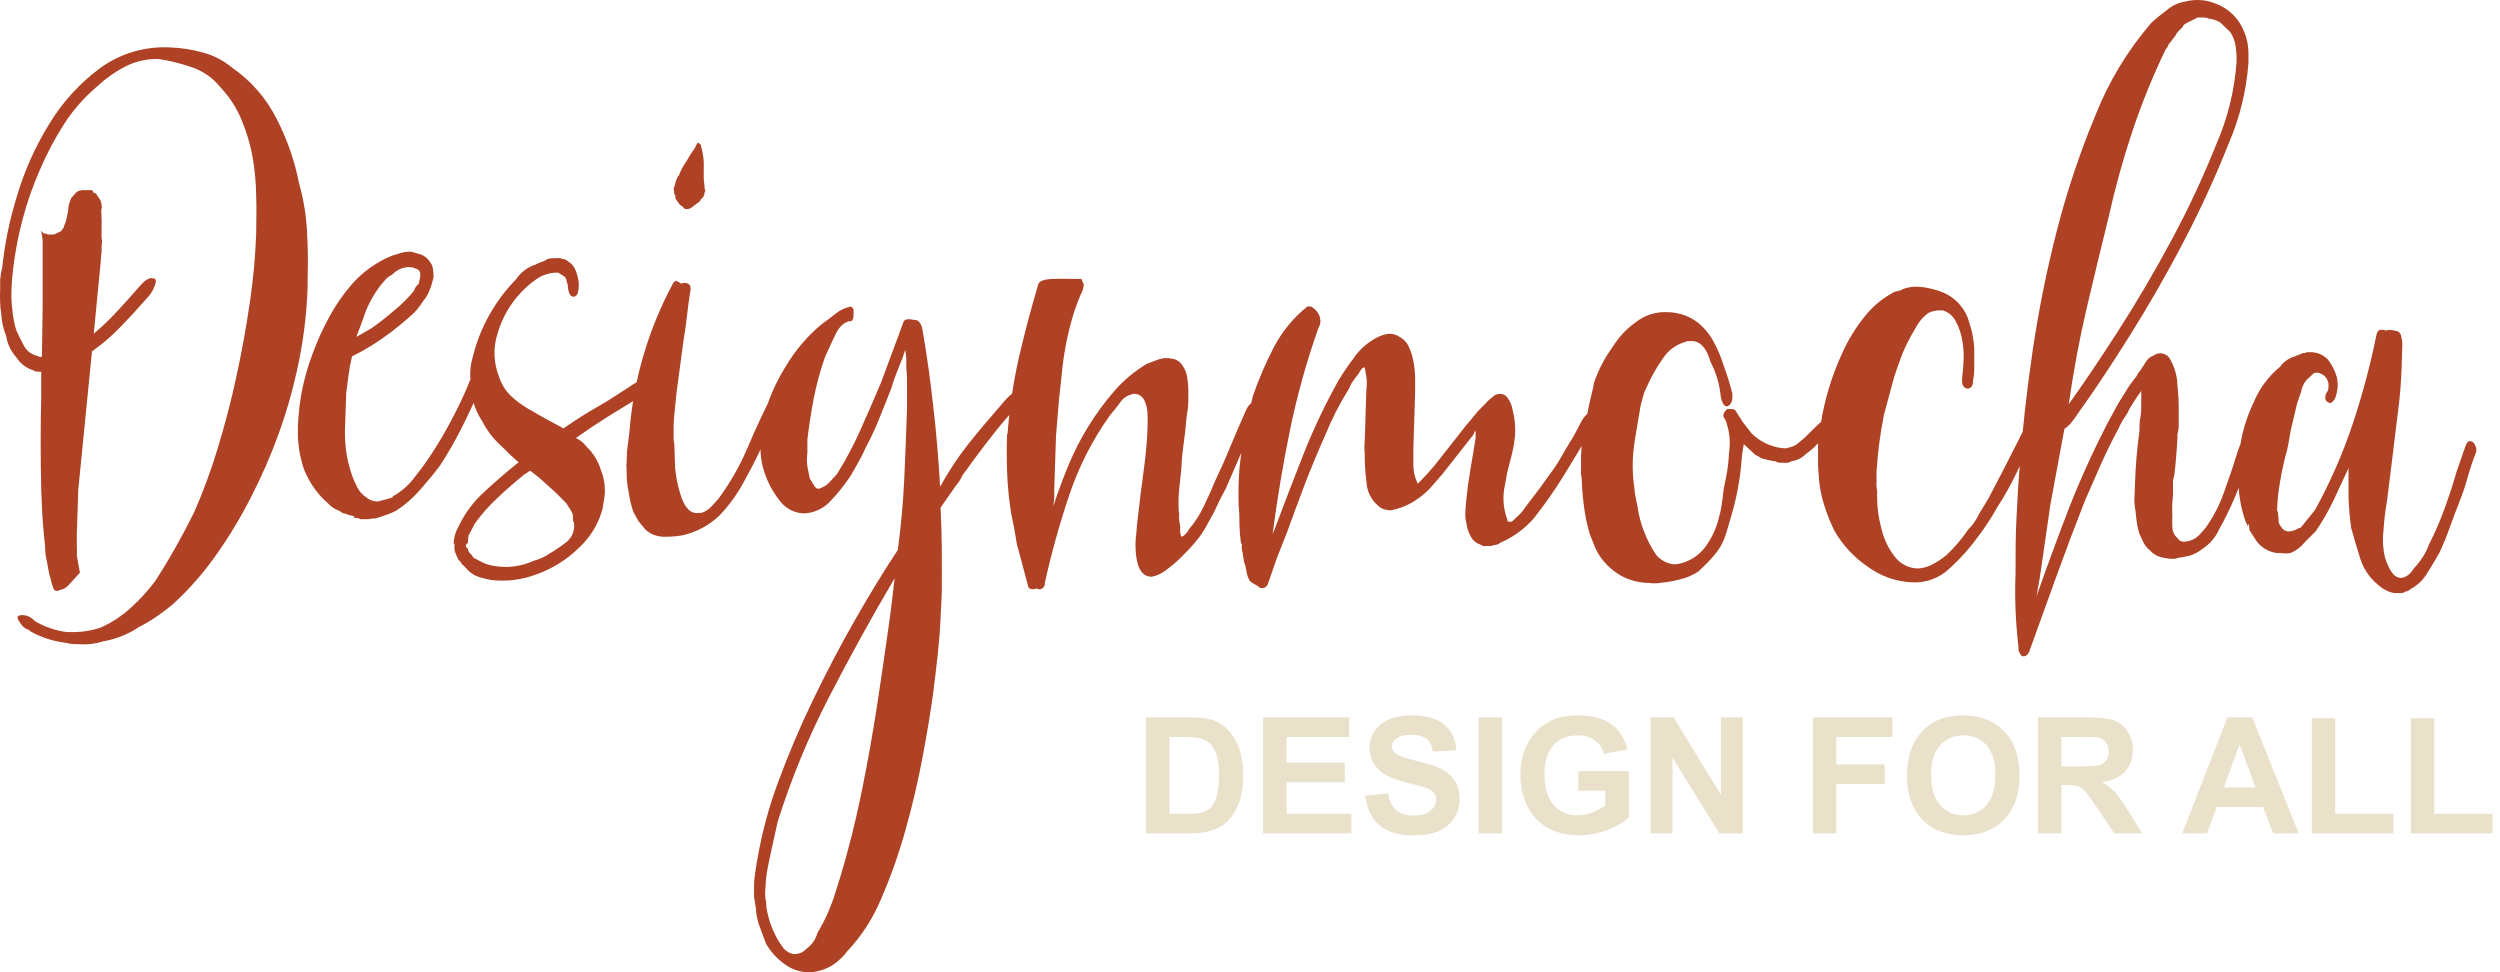<svg width="108" height="42" viewBox="0 0 108 42" fill="none" xmlns="http://www.w3.org/2000/svg">
<path d="M0.094 11.576C0.203 10.527 0.416 9.49 0.73 8.482C1.054 7.382 1.524 6.33 2.128 5.355C2.695 4.417 3.44 3.598 4.32 2.945C5.198 2.307 6.268 1.991 7.352 2.049C7.833 2.067 8.31 2.141 8.773 2.27C9.233 2.396 9.66 2.618 10.026 2.921C10.844 3.487 11.507 4.249 11.954 5.138C12.404 6.013 12.729 6.948 12.918 7.914C13.108 8.583 13.223 9.272 13.26 9.967C13.303 10.67 13.313 11.364 13.289 12.044V12.396C13.248 13.644 13.087 14.885 12.807 16.102C12.607 17.003 12.348 17.89 12.031 18.757C11.694 19.689 11.296 20.599 10.841 21.48C10.394 22.362 9.882 23.209 9.308 24.015C8.767 24.783 8.143 25.489 7.448 26.121C7.202 26.323 6.966 26.501 6.72 26.665C6.49 26.822 6.251 26.963 6.002 27.089C5.759 27.251 5.499 27.387 5.226 27.494C4.977 27.59 4.719 27.661 4.455 27.706C4.112 27.815 3.75 27.856 3.39 27.827C3.207 27.834 3.024 27.814 2.846 27.769C2.315 27.707 1.801 27.543 1.333 27.287C1.291 27.239 1.238 27.203 1.178 27.181C1.116 27.165 1.059 27.131 1.014 27.085C0.949 27.017 0.891 26.942 0.841 26.863C0.792 26.8 0.761 26.725 0.754 26.646C0.774 26.623 0.798 26.604 0.826 26.592C0.853 26.579 0.883 26.573 0.913 26.574H1.014C1.202 26.59 1.375 26.68 1.496 26.824C1.922 27.08 2.396 27.244 2.889 27.306H3.087C3.514 27.314 3.939 27.248 4.345 27.113C4.824 26.901 5.265 26.611 5.651 26.256C6.048 25.9 6.408 25.504 6.725 25.075C7.337 24.121 7.893 23.133 8.393 22.116C8.785 21.221 9.123 20.304 9.405 19.369C9.713 18.357 9.983 17.326 10.214 16.261C10.446 15.196 10.638 14.13 10.793 13.066C10.94 12.082 11.031 11.091 11.067 10.097C11.067 9.576 11.091 9.027 11.067 8.454C11.059 7.886 11.006 7.321 10.908 6.762C10.806 6.211 10.644 5.673 10.426 5.157C10.213 4.648 9.909 4.181 9.53 3.779C9.213 3.379 8.788 3.078 8.306 2.911C7.836 2.746 7.352 2.625 6.86 2.55C6.359 2.534 5.861 2.645 5.414 2.873C4.962 3.109 4.543 3.406 4.171 3.755C3.635 4.212 3.167 4.744 2.783 5.335C2.376 5.968 2.023 6.634 1.728 7.326C1.416 8.034 1.161 8.765 0.966 9.514C0.784 10.204 0.651 10.906 0.566 11.615C0.528 11.928 0.504 12.237 0.494 12.535C0.484 12.843 0.5 13.151 0.542 13.456C0.542 13.591 0.586 13.726 0.605 13.87C0.627 14.011 0.663 14.15 0.711 14.285C0.807 14.497 0.918 14.719 1.039 14.945C1.098 15.054 1.179 15.148 1.278 15.222C1.377 15.296 1.491 15.348 1.612 15.374C1.671 15.411 1.741 15.427 1.81 15.417L1.843 13.186C1.843 12.849 1.843 12.516 1.843 12.188C1.843 11.861 1.843 11.543 1.843 11.225C1.843 11.094 1.843 10.95 1.843 10.791C1.843 10.632 1.843 10.492 1.843 10.362L1.781 9.967L1.892 10.087H1.973C2.006 10.115 2.047 10.13 2.089 10.131H2.282C2.325 10.134 2.368 10.122 2.402 10.097L2.643 9.986C2.662 9.942 2.69 9.902 2.725 9.87C2.753 9.838 2.768 9.797 2.769 9.755C2.819 9.658 2.855 9.554 2.875 9.446C2.89 9.34 2.913 9.236 2.942 9.133C2.944 8.931 2.992 8.731 3.082 8.55L3.284 8.323C3.315 8.285 3.357 8.258 3.405 8.246C3.447 8.245 3.489 8.234 3.525 8.213H3.8H3.935C3.998 8.213 4.031 8.261 4.026 8.314L4.142 8.357L4.33 8.637C4.374 8.744 4.397 8.858 4.398 8.974C4.367 9.064 4.363 9.161 4.388 9.253C4.38 9.324 4.38 9.395 4.388 9.466C4.395 9.525 4.395 9.585 4.388 9.644V10.27C4.414 10.386 4.414 10.506 4.388 10.622C4.392 10.707 4.392 10.793 4.388 10.878C4.368 11.026 4.355 11.176 4.349 11.326L4.051 14.415C4.358 14.157 4.651 13.882 4.928 13.591C5.226 13.273 5.564 12.902 5.945 12.468C6.19 12.164 6.388 12.01 6.547 12.015C6.706 12.02 6.74 12.078 6.735 12.179C6.667 12.456 6.523 12.71 6.32 12.911C5.94 13.345 5.569 13.75 5.202 14.126C4.826 14.515 4.415 14.868 3.973 15.181L3.381 21.157L3.318 23.085C3.318 23.244 3.318 23.393 3.318 23.538C3.328 23.687 3.328 23.837 3.318 23.986L3.386 24.381L3.453 24.738L2.971 25.268C2.872 25.389 2.731 25.468 2.576 25.489C2.542 25.517 2.499 25.53 2.455 25.528C2.419 25.528 2.384 25.515 2.356 25.492C2.328 25.47 2.309 25.438 2.301 25.403C2.258 25.286 2.223 25.167 2.195 25.046C2.182 24.965 2.16 24.886 2.128 24.81L2.026 24.256C1.983 24.082 1.957 23.904 1.949 23.726C1.949 23.557 1.925 23.379 1.906 23.195C1.867 22.829 1.839 22.482 1.824 22.154C1.81 21.827 1.795 21.494 1.781 21.152C1.749 19.793 1.749 18.448 1.781 17.118V16.058C1.602 16.058 1.496 16.058 1.472 16.01C1.155 15.92 0.882 15.716 0.706 15.437C0.474 15.181 0.321 14.862 0.267 14.521C0.142 14.206 0.069 13.872 0.051 13.533C0.025 13.383 0.01 13.232 0.007 13.08C-0.002 12.892 -0.002 12.704 0.007 12.516V12.082C0.02 11.911 0.049 11.742 0.094 11.576ZM13.062 16.791C13.171 16.276 13.319 15.77 13.506 15.277C13.705 14.732 13.945 14.202 14.224 13.692C14.494 13.193 14.817 12.724 15.188 12.294C15.537 11.894 15.953 11.556 16.417 11.297C16.652 11.153 16.907 11.044 17.173 10.974C17.36 10.901 17.56 10.867 17.761 10.873L18.074 10.964C18.172 10.985 18.265 11.024 18.348 11.08C18.431 11.136 18.502 11.208 18.556 11.292C18.637 11.38 18.687 11.492 18.701 11.61C18.724 11.726 18.733 11.844 18.73 11.962C18.701 12.092 18.667 12.208 18.638 12.314C18.618 12.394 18.588 12.471 18.552 12.545C18.486 12.722 18.388 12.886 18.262 13.027C18.117 13.272 17.931 13.49 17.713 13.673C17.459 13.898 17.184 14.124 16.889 14.352C16.59 14.574 16.291 14.781 15.983 14.969C15.732 15.125 15.473 15.266 15.207 15.393C15.145 15.649 15.096 15.908 15.062 16.169C15.029 16.429 14.99 16.704 14.956 16.988L14.899 18.675C14.898 18.897 14.911 19.119 14.937 19.34C14.968 19.634 15.024 19.924 15.106 20.208C15.18 20.482 15.281 20.749 15.409 21.003C15.498 21.2 15.642 21.368 15.824 21.485C15.899 21.548 15.985 21.596 16.079 21.626C16.172 21.656 16.271 21.667 16.368 21.658C16.446 21.631 16.525 21.608 16.605 21.591C16.726 21.562 16.845 21.527 16.961 21.485V21.446C17.342 21.239 17.671 20.949 17.925 20.598C18.277 20.161 18.599 19.7 18.889 19.22C19.192 18.738 19.472 18.217 19.723 17.721C19.973 17.224 20.156 16.81 20.272 16.502C20.359 16.294 20.455 16.193 20.556 16.198C20.594 16.194 20.632 16.198 20.668 16.211C20.703 16.224 20.735 16.245 20.761 16.273C20.787 16.301 20.806 16.334 20.816 16.37C20.827 16.407 20.828 16.445 20.821 16.482L20.735 16.791C20.479 17.384 20.209 17.957 19.93 18.511C19.653 19.059 19.348 19.591 19.014 20.106C18.744 20.463 18.455 20.81 18.156 21.152C17.863 21.493 17.524 21.791 17.149 22.039C17.022 22.112 16.888 22.173 16.749 22.222C16.621 22.27 16.476 22.318 16.315 22.367C16.254 22.397 16.185 22.407 16.118 22.395L15.92 22.429H15.684C15.583 22.429 15.515 22.429 15.491 22.381C15.361 22.381 15.284 22.381 15.26 22.333H15.337C15.337 22.333 15.246 22.275 15.067 22.246C15.005 22.215 14.938 22.192 14.87 22.179C14.797 22.167 14.731 22.131 14.682 22.077C14.543 22.028 14.412 21.956 14.296 21.865L13.954 21.543C13.61 21.19 13.337 20.774 13.149 20.318C12.98 19.843 12.886 19.343 12.87 18.839V18.41C12.891 17.866 12.955 17.325 13.062 16.791ZM15.395 14.555L16.036 14.188C16.331 13.986 16.653 13.735 17 13.437C17.325 13.179 17.62 12.886 17.882 12.564C17.92 12.444 17.992 12.337 18.089 12.256C18.118 12.126 18.142 12.024 18.156 11.947C18.16 11.895 18.16 11.841 18.156 11.788C18.135 11.768 18.123 11.74 18.123 11.711C18.095 11.676 18.06 11.646 18.02 11.625C17.98 11.603 17.936 11.59 17.891 11.586C17.867 11.557 17.79 11.543 17.655 11.538C17.52 11.542 17.388 11.573 17.265 11.629C17.143 11.686 17.033 11.766 16.942 11.866C16.835 11.916 16.738 11.986 16.658 12.073L16.417 12.357C16.173 12.685 15.969 13.041 15.809 13.417C15.689 13.788 15.54 14.169 15.395 14.555ZM19.809 22.747C20.079 22.172 20.463 21.657 20.937 21.234C21.462 20.752 21.954 20.323 22.407 19.971L22.084 19.687C21.997 19.605 21.901 19.514 21.8 19.403C21.604 19.232 21.422 19.047 21.255 18.849C21.091 18.643 20.948 18.422 20.826 18.188C20.507 17.707 20.339 17.142 20.344 16.564C20.286 16.186 20.313 15.799 20.421 15.432C20.575 14.787 20.82 14.167 21.149 13.591C21.462 13.033 21.848 12.519 22.296 12.063C22.497 11.76 22.797 11.535 23.144 11.427C23.223 11.377 23.309 11.34 23.4 11.316C23.495 11.287 23.585 11.241 23.665 11.181C23.793 11.157 23.924 11.148 24.055 11.152H24.214C24.261 11.18 24.314 11.196 24.368 11.2C24.398 11.203 24.427 11.211 24.454 11.226C24.48 11.24 24.504 11.259 24.523 11.282C24.676 11.366 24.795 11.501 24.86 11.663C24.932 11.834 24.979 12.014 25 12.198C25.013 12.37 24.994 12.544 24.942 12.709C24.889 12.781 24.836 12.82 24.783 12.82C24.629 12.82 24.542 12.641 24.527 12.299C24.501 12.243 24.483 12.183 24.474 12.121C24.462 12.054 24.43 11.992 24.383 11.943C24.336 11.919 24.291 11.891 24.248 11.861C24.205 11.83 24.16 11.803 24.113 11.779C23.767 11.767 23.428 11.872 23.149 12.078C22.354 12.64 21.772 13.455 21.501 14.391C21.297 15.006 21.318 15.674 21.559 16.275C21.656 16.575 21.821 16.849 22.041 17.075C22.271 17.295 22.527 17.488 22.802 17.649C23.086 17.817 23.366 17.971 23.65 18.131L24.344 18.506C24.85 18.155 25.361 17.827 25.867 17.543C26.373 17.258 26.879 16.902 27.39 16.579C27.655 16.429 27.824 16.449 27.896 16.632C27.968 16.815 27.896 16.974 27.602 17.172C27.149 17.448 26.696 17.727 26.243 18.01C25.79 18.294 25.337 18.598 24.879 18.921C25.059 19.006 25.216 19.134 25.337 19.292C25.635 19.578 25.853 19.937 25.968 20.333C26.137 20.757 26.175 21.222 26.079 21.668L26.031 21.981C25.85 22.65 25.479 23.251 24.961 23.711C24.452 24.198 23.846 24.573 23.183 24.81C22.557 25.049 21.882 25.133 21.217 25.056C21.058 25.027 20.898 24.988 20.735 24.94C20.554 24.891 20.389 24.799 20.253 24.67L20.026 24.429C19.983 24.409 19.948 24.373 19.93 24.328C19.903 24.272 19.862 24.226 19.809 24.193L19.698 23.952C19.698 23.923 19.686 23.895 19.665 23.875C19.631 23.773 19.621 23.664 19.636 23.557C19.636 23.509 19.636 23.48 19.597 23.48C19.603 23.221 19.676 22.969 19.809 22.747ZM20.171 23.658L20.209 23.701L20.243 23.817C20.264 23.843 20.284 23.87 20.301 23.899C20.323 23.934 20.355 23.963 20.392 23.981C20.403 24.018 20.422 24.052 20.449 24.08C20.476 24.108 20.51 24.128 20.547 24.14C20.648 24.198 20.759 24.256 20.874 24.309C21.015 24.374 21.164 24.419 21.318 24.444C21.905 24.552 22.511 24.476 23.053 24.227C23.308 24.159 23.549 24.049 23.766 23.899C24.01 23.753 24.245 23.592 24.47 23.417C24.595 23.317 24.691 23.185 24.748 23.035C24.804 22.885 24.82 22.722 24.792 22.564C24.781 22.555 24.771 22.543 24.765 22.53C24.758 22.517 24.754 22.502 24.754 22.487C24.758 22.453 24.758 22.419 24.754 22.386C24.744 22.341 24.744 22.295 24.754 22.251C24.724 22.158 24.68 22.07 24.624 21.991C24.561 21.899 24.503 21.808 24.455 21.73L23.973 21.248C23.795 21.085 23.616 20.93 23.438 20.767C23.26 20.603 23.082 20.473 22.908 20.338C22.864 20.354 22.823 20.378 22.788 20.41C22.751 20.439 22.71 20.464 22.667 20.482C22.262 20.81 21.882 21.142 21.515 21.485C21.148 21.826 20.814 22.202 20.518 22.608L20.267 23.089C20.238 23.089 20.224 23.22 20.219 23.398C20.219 23.451 20.219 23.48 20.176 23.475C20.108 23.557 20.118 23.624 20.147 23.648L20.171 23.658ZM27.086 19.504L27.192 18.646C27.369 16.389 28.017 14.194 29.096 12.203C29.149 12.155 29.188 12.126 29.216 12.131L29.371 12.213C29.39 12.237 29.417 12.252 29.448 12.256C29.463 12.242 29.482 12.232 29.502 12.226C29.522 12.22 29.543 12.219 29.563 12.222C29.747 12.222 29.838 12.309 29.833 12.463V12.502C29.771 12.892 29.718 13.268 29.679 13.634C29.64 14 29.587 14.362 29.525 14.728L29.226 16.964C29.188 17.331 29.159 17.634 29.134 17.88C29.11 18.126 29.101 18.304 29.101 18.41V18.8C29.093 18.92 29.102 19.04 29.13 19.157L29.168 20.251C29.202 20.599 29.27 20.943 29.371 21.277C29.535 21.86 29.771 22.154 30.084 22.164C30.245 22.164 30.336 22.154 30.359 22.135C30.496 22.084 30.62 22.002 30.72 21.894C30.831 21.779 30.937 21.658 31.048 21.533C31.547 20.852 31.966 20.117 32.296 19.34C32.633 18.54 32.999 17.755 33.395 16.983C33.453 16.781 33.549 16.675 33.679 16.68C33.727 16.68 33.78 16.733 33.828 16.825C33.869 16.89 33.893 16.965 33.901 17.041C33.879 17.14 33.85 17.236 33.814 17.331C33.789 17.39 33.76 17.448 33.727 17.504C33.505 17.942 33.298 18.381 33.115 18.82C32.932 19.258 32.73 19.692 32.503 20.13L32.171 20.747C31.881 21.301 31.516 21.812 31.086 22.265C30.632 22.702 30.064 23.002 29.448 23.133C29.175 23.176 28.899 23.194 28.624 23.186C28.353 23.172 28.095 23.066 27.891 22.887L27.588 22.521L27.366 22.126C27.266 21.843 27.197 21.551 27.159 21.253C27.093 20.958 27.064 20.655 27.072 20.352C27.056 20.208 27.056 20.062 27.072 19.918L27.086 19.504ZM29.11 8.208V8.087C29.134 8.087 29.163 8.001 29.197 7.817L29.284 7.625C29.308 7.606 29.327 7.583 29.341 7.556C29.355 7.53 29.364 7.5 29.366 7.47C29.42 7.35 29.483 7.234 29.554 7.123C29.621 7.024 29.684 6.923 29.742 6.82C29.793 6.718 29.855 6.621 29.925 6.531C30.001 6.43 30.064 6.32 30.113 6.203L30.156 6.164C30.156 6.164 30.219 6.193 30.267 6.246C30.34 6.491 30.385 6.743 30.402 6.998C30.402 7.258 30.402 7.519 30.402 7.779L30.412 7.808L30.441 8.121C30.438 8.143 30.441 8.164 30.447 8.185C30.454 8.206 30.465 8.225 30.479 8.241C30.444 8.285 30.427 8.34 30.431 8.396C30.404 8.428 30.388 8.469 30.387 8.511L30.267 8.622C30.266 8.637 30.262 8.651 30.256 8.665C30.249 8.678 30.24 8.69 30.229 8.699L29.824 9.003C29.824 9.003 29.732 9.037 29.626 9.032H29.587L29.477 8.911C29.448 8.911 29.409 8.882 29.361 8.829L29.212 8.627C29.183 8.603 29.173 8.55 29.178 8.468C29.174 8.439 29.161 8.411 29.139 8.391V8.429L29.11 8.208ZM32.966 18.092C33.172 17.301 33.497 16.545 33.93 15.851C34.346 15.141 34.884 14.509 35.52 13.986C35.732 13.837 35.934 13.687 36.122 13.533C36.308 13.386 36.526 13.287 36.758 13.244C36.787 13.244 36.821 13.282 36.874 13.364V13.639C36.876 13.681 36.869 13.724 36.854 13.763C36.839 13.803 36.817 13.839 36.787 13.87C36.498 13.87 36.262 14.087 36.079 14.473C35.896 14.858 35.751 15.181 35.636 15.437C35.434 16.014 35.273 16.605 35.154 17.205C35.043 17.788 34.951 18.381 34.879 18.979V19.567C34.852 19.762 34.852 19.959 34.879 20.154L34.98 20.665L35.202 21.027C35.25 21.08 35.289 21.109 35.318 21.109C35.371 21.118 35.427 21.106 35.472 21.075C35.609 21.024 35.733 20.942 35.833 20.834C35.944 20.718 36.05 20.598 36.161 20.473C36.548 19.856 36.889 19.211 37.183 18.545C37.481 17.88 37.77 17.21 38.055 16.54L39.019 13.943C39.028 13.897 39.054 13.857 39.091 13.829C39.129 13.801 39.175 13.789 39.221 13.793H39.337C39.4 13.809 39.465 13.819 39.53 13.822C39.66 13.822 39.761 13.933 39.833 14.145C40.032 15.273 40.193 16.408 40.315 17.552C40.45 18.689 40.546 19.851 40.614 21.027C40.967 20.38 41.373 19.765 41.828 19.186C42.31 18.579 42.792 18.02 43.236 17.509C43.563 17.104 43.809 16.902 43.963 16.906C44.023 16.916 44.078 16.947 44.117 16.993C44.129 17.002 44.138 17.014 44.144 17.028C44.15 17.041 44.152 17.056 44.151 17.07C44.039 17.409 43.841 17.712 43.578 17.952C43.221 18.357 42.884 18.781 42.556 19.21C42.228 19.639 41.896 20.092 41.568 20.55C41.515 20.674 41.445 20.791 41.361 20.897C41.273 21.007 41.191 21.121 41.115 21.239L40.633 21.928C40.662 22.53 40.681 23.133 40.686 23.735C40.691 24.338 40.686 24.935 40.686 25.538C40.686 25.692 40.657 26.14 40.623 26.887C40.59 27.634 40.474 28.675 40.301 30.029C40.195 30.781 40.05 31.672 39.857 32.699C39.664 33.725 39.423 34.766 39.125 35.827C38.842 36.851 38.488 37.854 38.065 38.829C37.722 39.659 37.232 40.419 36.619 41.075C36.43 41.327 36.198 41.544 35.934 41.716C35.668 41.873 35.37 41.97 35.062 42H34.865C34.516 41.983 34.18 41.862 33.901 41.653C33.569 41.42 33.293 41.117 33.091 40.766L32.768 39.894C32.72 39.737 32.686 39.575 32.667 39.412C32.667 39.243 32.624 39.08 32.604 38.93C32.578 38.828 32.568 38.722 32.575 38.617V38.304C32.575 38.198 32.575 38.043 32.609 37.822C32.643 37.6 32.672 37.34 32.734 37.041C32.928 35.922 33.227 34.823 33.626 33.759C34.06 32.583 34.561 31.398 35.139 30.203C35.718 29.007 36.32 27.856 36.961 26.738C37.602 25.619 38.204 24.632 38.783 23.764C38.922 22.747 39.014 21.735 39.062 20.718C39.11 19.701 39.149 18.68 39.183 17.663C39.183 17.379 39.183 17.085 39.183 16.781C39.183 16.477 39.183 16.188 39.154 15.899C39.154 15.769 39.154 15.639 39.154 15.509C39.144 15.376 39.128 15.245 39.105 15.114L38.975 15.504C38.889 15.706 38.807 15.923 38.72 16.14C38.637 16.35 38.565 16.564 38.503 16.781C38.33 17.22 38.161 17.649 37.987 18.073C37.817 18.503 37.621 18.924 37.4 19.331C37.313 19.535 37.215 19.735 37.105 19.928C36.995 20.116 36.879 20.318 36.768 20.521C36.512 20.917 36.218 21.288 35.891 21.629C35.743 21.797 35.562 21.932 35.36 22.026C35.158 22.121 34.938 22.172 34.715 22.179C34.506 22.17 34.302 22.113 34.119 22.012C33.935 21.91 33.778 21.768 33.66 21.596C33.394 21.26 33.187 20.882 33.048 20.477C32.909 20.098 32.844 19.696 32.855 19.292V19.099C32.855 18.969 32.855 18.82 32.889 18.651C32.922 18.482 32.918 18.29 32.947 18.082L32.966 18.092ZM33.096 38.906C33.094 39.111 33.12 39.315 33.173 39.513C33.228 39.766 33.312 40.012 33.424 40.246C33.523 40.472 33.646 40.687 33.79 40.887C33.844 40.971 33.915 41.043 33.998 41.099C34.081 41.156 34.174 41.195 34.272 41.215H34.349C34.44 41.212 34.53 41.191 34.612 41.153C34.695 41.114 34.77 41.06 34.831 40.993C35.067 40.826 35.237 40.583 35.313 40.304C35.647 39.747 35.91 39.151 36.098 38.53C36.344 37.778 36.58 36.945 36.812 36.024C37.043 35.104 37.245 34.135 37.438 33.109C37.631 32.082 37.8 31.075 37.949 30.087C38.098 29.099 38.233 28.159 38.358 27.282C38.484 26.405 38.575 25.629 38.648 24.979C37.652 26.669 36.707 28.381 35.814 30.116C34.92 31.846 34.177 33.651 33.592 35.508L33.226 37.181C33.163 37.465 33.125 37.706 33.101 37.899C33.077 38.092 33.072 38.231 33.072 38.309C33.047 38.504 33.048 38.702 33.077 38.896L33.096 38.906ZM43.525 18.762C43.605 17.659 43.767 16.564 44.007 15.485C44.251 14.425 44.535 13.35 44.86 12.261C44.917 12.135 45.12 12.063 45.477 12.049C45.833 12.034 46.146 12.049 46.44 12.049H46.715L46.821 12.29C46.81 12.439 46.766 12.584 46.691 12.714C46.491 13.182 46.33 13.665 46.209 14.159C46.084 14.66 45.988 15.166 45.92 15.678L45.751 17.239L45.621 18.8L45.544 21.109V21.48C45.539 21.605 45.523 21.729 45.496 21.851L45.534 21.774C45.713 21.234 45.92 20.67 46.161 20.092C46.641 18.931 47.305 17.856 48.127 16.906C48.531 16.438 49.008 16.037 49.539 15.721L49.915 15.576C50.036 15.526 50.162 15.491 50.291 15.47H50.45C50.547 15.478 50.644 15.494 50.739 15.518C50.874 15.559 50.99 15.646 51.067 15.764C51.199 15.945 51.279 16.158 51.298 16.381C51.329 16.608 51.342 16.837 51.337 17.065C51.337 17.331 51.337 17.581 51.288 17.832C51.24 18.082 51.24 18.314 51.206 18.593C51.173 18.873 51.134 19.157 51.1 19.432C51.063 19.71 51.04 19.99 51.033 20.27C50.994 20.608 50.965 20.882 50.946 21.09C50.927 21.297 50.913 21.456 50.913 21.571V21.885C50.91 21.991 50.92 22.098 50.941 22.203C50.934 22.294 50.934 22.386 50.941 22.477C50.953 22.57 50.969 22.661 50.99 22.752C50.97 22.882 50.978 23.015 51.014 23.142L51.052 23.186C51.1 23.174 51.142 23.147 51.173 23.109C51.259 23.035 51.33 22.945 51.38 22.844C51.636 22.541 51.85 22.206 52.016 21.846C52.199 21.46 52.363 21.099 52.498 20.767C52.724 20.285 52.946 19.803 53.158 19.277C53.37 18.752 53.587 18.27 53.814 17.755C53.864 17.618 53.951 17.498 54.064 17.408L54.141 17.331H54.223L54.262 17.292L54.3 17.335V17.374H54.257C54.295 17.401 54.325 17.437 54.345 17.48C54.364 17.522 54.372 17.569 54.368 17.615C54.366 17.673 54.358 17.732 54.344 17.788C54.344 17.856 54.305 17.938 54.276 18.044L52.961 21.094C52.821 21.35 52.696 21.576 52.58 21.846C52.469 22.091 52.344 22.329 52.204 22.559C52.086 22.794 51.947 23.019 51.79 23.229C51.589 23.489 51.37 23.734 51.134 23.962C50.912 24.197 50.668 24.412 50.407 24.603C50.218 24.761 49.993 24.869 49.751 24.916C49.409 24.916 49.197 24.66 49.11 24.188C49.063 23.929 49.046 23.666 49.057 23.403C49.06 23.278 49.072 23.154 49.091 23.032C49.091 22.916 49.115 22.791 49.12 22.66L49.284 21.258C49.351 20.776 49.414 20.294 49.467 19.851C49.52 19.408 49.558 18.926 49.573 18.482C49.583 18.28 49.583 18.077 49.573 17.875C49.569 17.677 49.523 17.481 49.438 17.302C49.404 17.225 49.35 17.158 49.283 17.108C49.215 17.058 49.136 17.027 49.052 17.017C48.987 17.005 48.919 17.015 48.859 17.046C48.661 17.103 48.49 17.23 48.378 17.403C48.25 17.582 48.114 17.754 47.968 17.918C47.201 18.985 46.6 20.161 46.185 21.407C45.768 22.649 45.417 23.912 45.134 25.191C45.139 25.228 45.134 25.265 45.121 25.3C45.109 25.336 45.088 25.367 45.061 25.393C45.034 25.419 45.001 25.438 44.965 25.449C44.929 25.459 44.892 25.462 44.855 25.456C44.84 25.455 44.825 25.45 44.811 25.443C44.798 25.435 44.786 25.425 44.778 25.412C44.761 25.427 44.742 25.437 44.721 25.444C44.701 25.451 44.679 25.453 44.657 25.451H44.541C44.513 25.451 44.474 25.422 44.426 25.369L44.007 23.788C43.958 23.654 43.924 23.515 43.905 23.374C43.881 23.229 43.862 23.089 43.838 22.959L43.674 22.13C43.588 21.577 43.533 21.018 43.51 20.458C43.486 19.894 43.486 19.326 43.505 18.752L43.525 18.762ZM53.756 18.67L54.122 17.118C54.373 16.389 54.677 15.678 55.033 14.993C55.39 14.316 55.882 13.719 56.479 13.239C56.508 13.239 56.556 13.239 56.633 13.239C56.719 13.288 56.797 13.35 56.864 13.422C56.945 13.512 57.001 13.622 57.028 13.74C57.045 13.813 57.047 13.888 57.035 13.962C57.023 14.036 56.996 14.106 56.956 14.169C56.449 15.601 56.039 17.067 55.732 18.555C55.433 20.01 55.181 21.517 54.975 23.075L55.1 22.767C55.505 21.684 55.92 20.608 56.344 19.538C56.769 18.472 57.264 17.436 57.823 16.434C58.025 16.102 58.244 15.78 58.479 15.47C58.692 15.158 58.968 14.894 59.288 14.694C59.465 14.576 59.66 14.489 59.867 14.439C59.962 14.416 60.062 14.413 60.158 14.43C60.255 14.446 60.348 14.482 60.431 14.535C60.614 14.625 60.763 14.774 60.85 14.959C60.949 15.168 61.02 15.388 61.062 15.615C61.105 15.849 61.129 16.086 61.134 16.323C61.134 16.559 61.134 16.767 61.134 16.95L61.057 19.359C61.057 19.596 61.057 19.841 61.057 20.106C61.059 20.351 61.111 20.592 61.211 20.815L61.25 20.897L61.654 20.477L61.982 20.097L63.332 18.381C63.467 18.227 63.587 18.082 63.698 17.942C63.81 17.8 63.932 17.666 64.064 17.543L64.247 17.355C64.312 17.28 64.386 17.215 64.469 17.162C64.541 17.08 64.642 17.028 64.752 17.017C64.861 17.007 64.97 17.038 65.057 17.104C65.217 17.282 65.319 17.503 65.351 17.74C65.44 18.088 65.475 18.447 65.452 18.805C65.417 19.16 65.351 19.512 65.254 19.856L65.11 20.415L65.013 20.959C64.9 21.457 64.937 21.977 65.12 22.453C65.12 22.506 65.12 22.53 65.153 22.53C65.187 22.53 65.274 22.574 65.351 22.502L65.553 22.309C65.682 22.2 65.793 22.072 65.881 21.928C66.096 21.648 66.308 21.369 66.517 21.09C66.724 20.81 66.932 20.516 67.153 20.208C67.375 19.899 67.539 19.557 67.736 19.244C67.934 18.93 68.108 18.617 68.276 18.28C68.445 17.942 68.681 17.726 68.821 17.851C68.96 17.976 68.917 18.236 68.695 18.651C68.303 19.316 67.916 19.959 67.534 20.579C67.143 21.208 66.717 21.814 66.257 22.395C65.861 22.851 65.367 23.21 64.811 23.446C64.758 23.498 64.688 23.53 64.614 23.538C64.545 23.545 64.479 23.563 64.416 23.591C64.337 23.583 64.258 23.583 64.18 23.591C64.139 23.596 64.097 23.593 64.057 23.581C64.017 23.57 63.98 23.55 63.949 23.523C63.857 23.494 63.773 23.447 63.7 23.384C63.628 23.321 63.57 23.244 63.529 23.157C63.431 22.987 63.37 22.798 63.351 22.603C63.304 22.437 63.289 22.263 63.307 22.092C63.307 21.938 63.336 21.779 63.341 21.61C63.385 21.167 63.447 20.718 63.524 20.265C63.602 19.812 63.679 19.364 63.746 18.921V18.608C63.722 18.626 63.703 18.649 63.689 18.676C63.675 18.703 63.666 18.732 63.664 18.762L62.315 20.477L61.949 20.897C61.715 21.187 61.435 21.436 61.12 21.634C60.8 21.839 60.443 21.98 60.069 22.049C59.976 22.045 59.883 22.029 59.794 22C59.691 21.971 59.598 21.914 59.524 21.836C59.377 21.71 59.256 21.555 59.172 21.38C59.087 21.205 59.04 21.014 59.033 20.82C58.977 20.409 58.951 19.995 58.956 19.581C58.937 19.398 58.937 19.214 58.956 19.032L59.028 16.8C59.052 16.631 59.052 16.459 59.028 16.29L58.961 15.894C58.908 15.841 58.845 15.894 58.758 16.029C58.704 16.133 58.636 16.228 58.556 16.314L58.392 16.545L58.262 16.815C57.872 17.438 57.536 18.095 57.259 18.776C56.946 19.475 56.657 20.174 56.382 20.882C56.108 21.591 55.847 22.328 55.587 23.032L55.158 24.116L54.768 25.239C54.755 25.273 54.736 25.304 54.711 25.33C54.685 25.356 54.655 25.376 54.621 25.39C54.588 25.404 54.552 25.41 54.516 25.409C54.48 25.408 54.444 25.399 54.411 25.383C54.349 25.323 54.278 25.274 54.199 25.239C54.121 25.205 54.051 25.155 53.992 25.094C53.916 24.967 53.867 24.826 53.847 24.68C53.828 24.538 53.792 24.399 53.741 24.265L53.679 23.87C53.644 23.77 53.634 23.662 53.65 23.557C53.65 23.504 53.65 23.475 53.611 23.475C53.574 23.208 53.551 22.939 53.544 22.67C53.544 22.424 53.544 22.154 53.51 21.865C53.492 21.324 53.503 20.782 53.544 20.241C53.602 19.711 53.664 19.181 53.737 18.661L53.756 18.67ZM68.503 18.265C68.57 17.851 68.666 17.364 68.806 16.82C68.946 16.275 68.715 17.085 68.869 16.511C69.055 15.968 69.323 15.456 69.664 14.993C69.924 14.565 70.271 14.196 70.681 13.909C71.053 13.618 71.515 13.468 71.987 13.485C72.42 13.482 72.845 13.604 73.211 13.837C73.529 14.058 73.794 14.348 73.987 14.685C74.19 15.043 74.352 15.423 74.469 15.817C74.615 16.207 74.738 16.604 74.84 17.008V17.123C74.84 17.359 74.763 17.499 74.633 17.547C74.502 17.596 74.377 17.398 74.334 17.109C74.283 16.59 74.132 16.086 73.891 15.624C73.727 15.041 73.462 14.747 73.095 14.733C72.941 14.733 72.85 14.733 72.821 14.767C72.427 14.873 72.085 15.118 71.857 15.456C71.57 15.858 71.327 16.29 71.129 16.742C70.917 17.224 71.129 16.656 70.98 17.133C70.83 17.61 70.859 17.692 70.797 17.981C70.734 18.343 70.676 18.68 70.628 18.993C70.58 19.29 70.549 19.589 70.536 19.89C70.522 20.31 70.548 20.731 70.613 21.147C70.613 21.306 70.657 21.441 70.676 21.562C70.695 21.682 70.724 21.793 70.744 21.894C70.793 22.261 70.886 22.62 71.023 22.964C71.158 23.315 71.331 23.649 71.539 23.962C71.638 24.083 71.761 24.182 71.9 24.255C72.04 24.327 72.192 24.37 72.348 24.381C72.468 24.373 72.586 24.35 72.7 24.314C73.085 24.193 73.422 23.956 73.664 23.634C73.954 23.244 74.159 22.797 74.266 22.323C74.425 21.783 74.406 21.359 74.512 20.877C74.614 20.441 74.675 19.995 74.695 19.547C74.77 19.059 74.71 18.559 74.522 18.102C74.499 18.082 74.48 18.057 74.467 18.03C74.454 18.003 74.446 17.973 74.445 17.942C74.465 17.836 74.526 17.741 74.613 17.677C74.613 17.649 74.768 17.677 74.845 17.677C74.922 17.677 74.912 17.677 74.965 17.726L75.298 18.246L75.674 18.728C75.943 18.992 76.275 19.184 76.637 19.287C76.781 19.331 76.93 19.357 77.081 19.364C77.149 19.377 77.219 19.365 77.278 19.331C77.444 19.306 77.597 19.23 77.717 19.114C77.874 18.99 78.022 18.857 78.16 18.714C78.295 18.579 78.445 18.429 78.604 18.28C78.683 18.214 78.781 18.175 78.883 18.169C78.923 18.173 78.961 18.186 78.995 18.208C79.028 18.23 79.056 18.26 79.076 18.294C79.104 18.342 79.116 18.398 79.11 18.453C79.088 18.591 79.014 18.716 78.903 18.8C78.767 18.926 78.623 19.065 78.474 19.215C78.329 19.371 78.167 19.51 77.992 19.629C77.832 19.793 77.621 19.896 77.394 19.923C77.3 19.985 77.187 20.009 77.076 19.991C76.869 19.991 76.753 19.991 76.729 19.938C76.518 19.906 76.308 19.861 76.103 19.803C76.016 19.745 75.919 19.692 75.813 19.634L75.331 19.186C75.331 19.215 75.264 19.557 75.249 19.735C75.189 20.628 75.028 21.511 74.768 22.367C74.464 23.383 74.502 23.629 73.375 24.685C73.127 24.85 72.851 24.967 72.56 25.032C72.282 25.105 71.999 25.155 71.712 25.181C71.552 25.206 71.39 25.206 71.23 25.181C70.809 25.178 70.395 25.071 70.025 24.868C69.701 24.682 69.418 24.433 69.192 24.135C69.071 23.975 68.971 23.8 68.893 23.615L68.676 23.061C68.559 22.667 68.475 22.264 68.425 21.856C68.372 21.458 68.34 21.057 68.329 20.656C68.301 20.541 68.292 20.422 68.3 20.304V19.952C68.293 19.381 68.354 18.812 68.483 18.256L68.503 18.265ZM78.647 18.367C78.727 17.849 78.841 17.337 78.989 16.834C79.155 16.269 79.365 15.718 79.616 15.186C79.859 14.656 80.167 14.157 80.531 13.702C80.859 13.277 81.271 12.924 81.741 12.665C81.812 12.617 81.892 12.586 81.977 12.574C82.064 12.563 82.146 12.531 82.218 12.482C82.433 12.407 82.66 12.374 82.888 12.386C83.256 12.415 83.617 12.502 83.958 12.641C84.432 12.847 84.806 13.232 84.999 13.711C85.047 13.846 85.09 13.991 85.138 14.15C85.187 14.307 85.22 14.468 85.24 14.632C85.264 14.769 85.28 14.907 85.288 15.046C85.288 15.191 85.288 15.355 85.288 15.528V15.962C85.286 16.124 85.268 16.285 85.235 16.444C85.235 16.68 85.143 16.791 84.989 16.786H84.951C84.889 16.76 84.838 16.715 84.804 16.658C84.77 16.601 84.755 16.534 84.763 16.468V16.347C84.796 16.063 84.82 15.788 84.83 15.528C84.839 15.265 84.821 15.002 84.777 14.743C84.732 14.444 84.636 14.155 84.493 13.89C84.437 13.774 84.358 13.671 84.26 13.588C84.162 13.505 84.047 13.443 83.924 13.408H83.804C83.638 13.408 83.474 13.442 83.322 13.509C83.103 13.663 82.922 13.864 82.792 14.097C82.652 14.343 82.512 14.579 82.377 14.849C82.264 15.08 82.164 15.318 82.078 15.562C81.992 15.808 81.905 16.044 81.818 16.319L81.384 17.928C81.223 18.739 81.117 19.56 81.066 20.386V20.815C81.057 20.947 81.067 21.08 81.095 21.21C81.072 21.752 81.132 22.295 81.273 22.82C81.372 23.261 81.566 23.676 81.842 24.034C81.96 24.195 82.114 24.325 82.291 24.416C82.469 24.508 82.665 24.556 82.864 24.559C83.092 24.543 83.314 24.477 83.514 24.366C83.721 24.253 83.916 24.121 84.098 23.971C84.449 23.639 84.762 23.269 85.032 22.868C85.222 22.681 85.376 22.46 85.486 22.217L85.905 21.528C86.155 21.046 86.387 20.598 86.637 20.121C86.888 19.644 87.119 19.157 87.37 18.675C87.457 18.444 87.538 18.328 87.616 18.333C87.693 18.338 87.746 18.386 87.77 18.492C87.803 18.523 87.829 18.56 87.847 18.602C87.865 18.643 87.875 18.688 87.876 18.733L87.789 18.964C87.564 19.482 87.333 19.983 87.095 20.468C86.856 20.967 86.584 21.45 86.281 21.913C86.026 22.373 85.738 22.813 85.418 23.229C85.098 23.669 84.736 24.077 84.338 24.448L84.218 24.559C84.003 24.765 83.748 24.925 83.468 25.027C83.189 25.13 82.891 25.174 82.594 25.157C81.909 25.126 81.248 24.892 80.695 24.487C80.1 24.087 79.605 23.554 79.249 22.93C79.076 22.584 78.931 22.225 78.816 21.856C78.695 21.485 78.616 21.102 78.58 20.714C78.58 20.53 78.546 20.333 78.541 20.126C78.536 19.918 78.541 19.706 78.541 19.499V18.95C78.551 18.75 78.58 18.551 78.628 18.357L78.647 18.367ZM87.278 19.856C87.379 18.473 87.553 16.911 87.808 15.171C88.068 13.408 88.42 11.659 88.864 9.933C89.303 8.229 89.863 6.559 90.541 4.935C91.114 3.501 91.92 2.171 92.926 0.998C93.032 0.897 93.143 0.805 93.249 0.714L93.611 0.434C93.836 0.239 94.111 0.112 94.406 0.068C94.834 -0.045 95.287 -0.017 95.697 0.15C96.142 0.307 96.519 0.612 96.767 1.013C96.923 1.268 97.032 1.548 97.09 1.842C97.115 1.985 97.13 2.13 97.133 2.275C97.133 2.434 97.133 2.579 97.133 2.709C97.046 3.915 96.756 5.098 96.276 6.208C95.707 7.641 95.064 9.044 94.348 10.41C93.596 11.856 92.806 13.225 91.977 14.545C91.148 15.865 90.42 16.955 89.794 17.822C89.689 17.991 89.571 18.152 89.442 18.304C89.365 18.39 89.277 18.466 89.182 18.53L88.579 21.783L88.122 24.94L87.977 25.759C88.44 24.442 88.914 23.157 89.399 21.904C89.897 20.64 90.462 19.403 91.09 18.198L91.51 17.427L91.963 16.699L92.213 16.357C92.263 16.307 92.304 16.248 92.334 16.183C92.363 16.118 92.406 16.059 92.459 16.01L92.705 15.629C92.777 15.505 92.892 15.411 93.028 15.364C93.085 15.319 93.152 15.288 93.224 15.272C93.296 15.257 93.37 15.258 93.441 15.276C93.512 15.294 93.578 15.327 93.634 15.374C93.69 15.421 93.735 15.48 93.765 15.547C93.951 15.879 94.053 16.251 94.064 16.632C94.107 17.03 94.126 17.431 94.121 17.832V18.314C94.125 18.458 94.107 18.603 94.069 18.742C94.069 19.032 94.04 19.331 94.016 19.644C93.991 19.957 93.963 20.256 93.929 20.54C93.881 20.678 93.863 20.824 93.876 20.969V21.403C93.838 21.687 93.828 21.974 93.847 22.261C93.835 22.437 93.835 22.614 93.847 22.791C93.851 22.878 93.872 22.964 93.91 23.043C93.948 23.121 94.002 23.191 94.069 23.248C94.1 23.301 94.146 23.343 94.201 23.369C94.255 23.396 94.317 23.406 94.377 23.398C94.498 23.39 94.618 23.361 94.729 23.311C94.844 23.256 94.947 23.179 95.032 23.085C95.129 22.983 95.216 22.882 95.297 22.781C95.619 22.325 95.877 21.828 96.064 21.302C96.276 20.718 96.459 20.183 96.608 19.692C96.655 19.528 96.712 19.367 96.777 19.21C96.822 19.103 96.878 19.001 96.946 18.906C97.056 18.723 97.148 18.665 97.225 18.718C97.302 18.771 97.283 18.892 97.254 19.07C97.22 19.414 97.149 19.753 97.042 20.082C96.904 20.576 96.732 21.059 96.526 21.528C96.326 21.996 96.1 22.453 95.852 22.897C95.697 23.233 95.45 23.517 95.138 23.716C94.974 23.85 94.784 23.95 94.579 24.01L94.247 24.077C94.15 24.077 94.04 24.126 93.909 24.145C93.719 24.141 93.53 24.115 93.346 24.068C93.175 24.023 93.021 23.929 92.902 23.798C92.729 23.664 92.599 23.483 92.526 23.277C92.431 23.098 92.366 22.904 92.334 22.704C92.297 22.501 92.272 22.297 92.257 22.092C92.232 21.962 92.218 21.841 92.208 21.74C92.199 21.639 92.208 21.557 92.208 21.504L92.232 20.916C92.254 20.145 92.319 19.376 92.425 18.612C92.425 18.4 92.425 18.208 92.464 18.024C92.502 17.841 92.498 17.658 92.502 17.475V16.887L92.338 17.118L92.112 17.465C92.036 17.573 91.973 17.69 91.924 17.812L91.693 18.174C91.623 18.292 91.561 18.415 91.505 18.54C91.365 18.796 91.235 19.056 91.109 19.311C90.984 19.567 90.864 19.827 90.748 20.082L90.069 21.629C89.644 22.709 89.237 23.791 88.844 24.877C88.453 25.963 88.059 27.052 87.664 28.145C87.606 28.275 87.534 28.342 87.442 28.352C87.35 28.362 87.278 28.304 87.23 28.169C87.2 28.108 87.189 28.039 87.201 27.971C87.075 26.918 87.031 25.856 87.071 24.795C87.071 23.957 87.071 23.138 87.114 22.328C87.158 21.518 87.196 20.699 87.278 19.856ZM89.399 17.417C89.971 16.627 90.665 15.599 91.481 14.333C92.297 13.067 93.079 11.735 93.828 10.338C94.547 8.998 95.191 7.62 95.755 6.208C96.24 5.092 96.531 3.903 96.618 2.69C96.627 2.461 96.614 2.232 96.579 2.005C96.552 1.784 96.473 1.573 96.348 1.389L95.929 0.984C95.785 0.886 95.62 0.826 95.447 0.81C95.348 0.768 95.241 0.75 95.134 0.757H94.936L94.579 0.94C94.396 1.013 94.3 1.09 94.295 1.167L94.174 1.283C94.089 1.355 94.02 1.446 93.972 1.548L93.765 1.817C93.718 1.857 93.683 1.909 93.664 1.967C93.645 2.027 93.61 2.08 93.562 2.121C93.005 3.274 92.522 4.462 92.117 5.678C91.712 6.889 91.371 8.122 91.095 9.369C90.763 10.714 90.44 12.049 90.131 13.369C89.823 14.69 89.572 16.053 89.37 17.461L89.399 17.417ZM96.782 19.229C96.881 18.591 97.075 17.97 97.355 17.388C97.605 16.786 97.998 16.255 98.502 15.841C98.659 15.624 98.885 15.466 99.143 15.393L99.5 15.249C99.555 15.256 99.611 15.244 99.659 15.215H99.779C99.927 15.208 100.074 15.234 100.21 15.289C100.346 15.345 100.469 15.43 100.57 15.538C100.748 15.768 100.879 16.032 100.955 16.314C100.989 16.472 100.997 16.635 100.979 16.796C100.96 16.928 100.929 17.059 100.888 17.186C100.806 17.34 100.724 17.412 100.647 17.412C100.631 17.412 100.617 17.407 100.603 17.4C100.59 17.392 100.578 17.382 100.57 17.369C100.535 17.359 100.505 17.338 100.484 17.309C100.463 17.281 100.453 17.246 100.454 17.21C100.446 17.128 100.463 17.046 100.502 16.974C100.565 16.898 100.596 16.802 100.589 16.704C100.602 16.624 100.592 16.542 100.56 16.468C100.539 16.394 100.5 16.326 100.448 16.269C100.395 16.213 100.329 16.171 100.256 16.145C100.235 16.128 100.21 16.115 100.184 16.107C100.157 16.1 100.129 16.098 100.102 16.102C100.047 16.092 99.99 16.104 99.943 16.135L99.62 16.439C99.512 16.58 99.439 16.746 99.408 16.921L99.23 17.446L98.955 18.612C98.921 18.82 98.888 19.017 98.854 19.195C98.823 19.38 98.778 19.562 98.719 19.74C98.632 20.106 98.55 20.482 98.488 20.873C98.422 21.247 98.383 21.625 98.372 22.005C98.369 22.026 98.371 22.047 98.376 22.067C98.382 22.087 98.392 22.105 98.406 22.121L98.435 22.434C98.429 22.491 98.436 22.549 98.454 22.604C98.472 22.659 98.502 22.709 98.541 22.752C98.57 22.81 98.614 22.859 98.668 22.895C98.722 22.931 98.784 22.954 98.849 22.959C98.987 22.956 99.123 22.92 99.244 22.853L99.283 22.82C99.305 22.822 99.326 22.819 99.347 22.813C99.368 22.806 99.387 22.795 99.403 22.781L100.015 22.02C100.664 20.842 101.204 19.608 101.63 18.333C102.052 17.07 102.396 15.783 102.661 14.477C102.69 14.319 102.758 14.246 102.864 14.246H102.941C102.962 14.244 102.983 14.247 103.003 14.255C103.023 14.262 103.041 14.274 103.056 14.29C103.13 14.255 103.212 14.243 103.292 14.256C103.379 14.266 103.464 14.282 103.548 14.304C103.664 14.333 103.731 14.444 103.75 14.627C103.777 14.729 103.787 14.835 103.779 14.94L103.75 15.904C103.726 16.502 103.683 17.085 103.611 17.644C103.538 18.203 103.471 18.781 103.399 19.379L103.124 21.605C103.061 21.967 103.018 22.265 102.999 22.502C102.979 22.738 102.965 22.906 102.96 22.983C102.937 23.206 102.937 23.431 102.96 23.653C102.98 23.956 103.064 24.252 103.206 24.521C103.262 24.639 103.337 24.748 103.427 24.844C103.512 24.921 103.621 24.965 103.736 24.969C103.872 24.947 103.999 24.883 104.097 24.786C104.153 24.736 104.2 24.677 104.237 24.612C104.279 24.551 104.327 24.494 104.382 24.444C104.495 24.312 104.598 24.172 104.69 24.024C104.786 23.874 104.864 23.712 104.921 23.542C105.18 23.037 105.407 22.515 105.601 21.981C105.803 21.427 105.977 20.892 106.126 20.371L106.517 19.248C106.574 19.118 106.627 19.056 106.68 19.061C106.708 19.057 106.735 19.059 106.762 19.066C106.788 19.074 106.813 19.087 106.835 19.104C106.882 19.15 106.919 19.206 106.944 19.267C106.969 19.329 106.981 19.394 106.979 19.461V19.499C106.836 19.86 106.712 20.229 106.608 20.603C106.505 20.977 106.381 21.346 106.237 21.706C106.092 22.068 105.957 22.429 105.827 22.791C105.698 23.159 105.55 23.521 105.384 23.875C105.244 24.13 105.061 24.429 104.844 24.776C104.677 25.058 104.435 25.288 104.145 25.441C104.092 25.494 104.054 25.518 104.025 25.518C104.009 25.532 103.991 25.542 103.971 25.548C103.951 25.554 103.93 25.555 103.909 25.552L103.866 25.591C103.765 25.625 103.658 25.635 103.553 25.619C103.446 25.628 103.339 25.611 103.239 25.571C103.039 25.5 102.857 25.387 102.705 25.239C102.351 24.945 102.092 24.555 101.958 24.116C101.818 23.668 101.688 23.234 101.572 22.81C101.511 22.38 101.472 21.947 101.456 21.514C101.456 21.094 101.456 20.665 101.456 20.222C101.23 20.704 101.013 21.186 100.801 21.629C100.582 22.091 100.325 22.534 100.035 22.954L99.553 23.436C99.396 23.638 99.188 23.794 98.95 23.889C98.807 23.917 98.66 23.917 98.517 23.889C98.384 23.9 98.251 23.882 98.126 23.836C97.84 23.748 97.596 23.56 97.437 23.306L97.177 22.901C97.177 22.718 97.133 22.627 97.109 22.627V22.747L97.003 22.511C96.816 21.978 96.715 21.418 96.705 20.853C96.705 20.723 96.666 20.603 96.656 20.502C96.65 20.41 96.65 20.318 96.656 20.227C96.662 19.894 96.702 19.563 96.777 19.239L96.782 19.229Z" fill="#AF4125"/>
<path d="M49.506 30.989H51.355C51.772 30.989 52.09 31.021 52.309 31.085C52.602 31.172 52.854 31.325 53.064 31.546C53.274 31.767 53.433 32.039 53.542 32.36C53.652 32.679 53.706 33.073 53.706 33.542C53.706 33.955 53.655 34.31 53.553 34.609C53.427 34.974 53.248 35.269 53.016 35.494C52.841 35.665 52.604 35.798 52.305 35.894C52.082 35.965 51.783 36 51.41 36H49.506V30.989ZM50.518 31.837V35.156H51.273C51.556 35.156 51.759 35.14 51.885 35.108C52.049 35.067 52.184 34.997 52.291 34.899C52.401 34.801 52.49 34.641 52.558 34.417C52.627 34.192 52.661 33.885 52.661 33.498C52.661 33.111 52.627 32.813 52.558 32.606C52.49 32.399 52.394 32.237 52.271 32.121C52.148 32.004 51.992 31.926 51.803 31.885C51.661 31.853 51.385 31.837 50.972 31.837H50.518ZM54.568 36V30.989H58.283V31.837H55.58V32.948H58.095V33.792H55.58V35.156H58.379V36H54.568ZM58.98 34.37L59.965 34.274C60.024 34.604 60.144 34.847 60.324 35.002C60.506 35.157 60.751 35.234 61.059 35.234C61.384 35.234 61.629 35.166 61.794 35.029C61.96 34.89 62.043 34.728 62.043 34.544C62.043 34.425 62.008 34.325 61.937 34.243C61.869 34.159 61.748 34.086 61.575 34.024C61.456 33.983 61.186 33.91 60.765 33.806C60.222 33.671 59.842 33.506 59.623 33.31C59.315 33.034 59.162 32.698 59.162 32.302C59.162 32.047 59.233 31.808 59.377 31.587C59.523 31.364 59.731 31.194 60.002 31.078C60.276 30.962 60.605 30.904 60.99 30.904C61.619 30.904 62.092 31.042 62.409 31.317C62.728 31.593 62.895 31.961 62.911 32.421L61.899 32.466C61.856 32.208 61.763 32.024 61.619 31.912C61.478 31.798 61.265 31.741 60.98 31.741C60.686 31.741 60.456 31.802 60.29 31.922C60.182 32 60.129 32.103 60.129 32.233C60.129 32.352 60.179 32.453 60.279 32.538C60.407 32.645 60.717 32.756 61.209 32.873C61.701 32.989 62.065 33.109 62.299 33.235C62.536 33.358 62.721 33.528 62.853 33.744C62.987 33.958 63.055 34.224 63.055 34.541C63.055 34.828 62.975 35.096 62.815 35.347C62.656 35.598 62.43 35.785 62.139 35.908C61.847 36.029 61.484 36.089 61.048 36.089C60.415 36.089 59.928 35.943 59.589 35.651C59.249 35.357 59.047 34.93 58.98 34.37ZM63.875 36V30.989H64.887V36H63.875ZM68.185 34.158V33.313H70.366V35.31C70.154 35.515 69.846 35.696 69.443 35.853C69.042 36.008 68.635 36.085 68.223 36.085C67.699 36.085 67.242 35.976 66.852 35.757C66.462 35.536 66.17 35.222 65.974 34.814C65.778 34.404 65.68 33.958 65.68 33.477C65.68 32.956 65.789 32.492 66.008 32.086C66.227 31.681 66.547 31.37 66.968 31.153C67.29 30.987 67.689 30.904 68.168 30.904C68.79 30.904 69.275 31.035 69.624 31.297C69.975 31.557 70.201 31.917 70.301 32.377L69.296 32.565C69.225 32.319 69.092 32.125 68.896 31.984C68.702 31.84 68.46 31.769 68.168 31.769C67.726 31.769 67.374 31.909 67.112 32.189C66.852 32.469 66.722 32.885 66.722 33.437C66.722 34.031 66.854 34.478 67.119 34.776C67.383 35.073 67.729 35.221 68.158 35.221C68.37 35.221 68.582 35.18 68.793 35.098C69.008 35.013 69.191 34.912 69.344 34.794V34.158H68.185ZM71.312 36V30.989H72.297L74.348 34.335V30.989H75.288V36H74.272L72.252 32.732V36H71.312ZM78.316 36V30.989H81.751V31.837H79.328V33.023H81.419V33.871H79.328V36H78.316ZM82.383 33.525C82.383 33.015 82.46 32.587 82.612 32.24C82.726 31.985 82.881 31.756 83.077 31.553C83.275 31.35 83.492 31.2 83.727 31.102C84.039 30.97 84.399 30.904 84.807 30.904C85.545 30.904 86.135 31.133 86.577 31.591C87.022 32.049 87.244 32.686 87.244 33.502C87.244 34.31 87.024 34.944 86.584 35.402C86.144 35.858 85.556 36.085 84.82 36.085C84.075 36.085 83.483 35.859 83.043 35.405C82.603 34.95 82.383 34.323 82.383 33.525ZM83.426 33.491C83.426 34.059 83.557 34.489 83.819 34.783C84.081 35.075 84.414 35.221 84.817 35.221C85.22 35.221 85.551 35.076 85.808 34.787C86.068 34.495 86.198 34.059 86.198 33.477C86.198 32.903 86.071 32.475 85.818 32.192C85.568 31.91 85.234 31.769 84.817 31.769C84.4 31.769 84.064 31.912 83.809 32.199C83.553 32.484 83.426 32.915 83.426 33.491ZM88.04 36V30.989H90.169C90.705 30.989 91.093 31.035 91.335 31.126C91.579 31.215 91.774 31.374 91.919 31.605C92.065 31.835 92.138 32.098 92.138 32.394C92.138 32.77 92.028 33.081 91.807 33.327C91.586 33.571 91.255 33.725 90.815 33.789C91.034 33.916 91.214 34.056 91.356 34.209C91.499 34.362 91.692 34.633 91.933 35.023L92.545 36H91.335L90.603 34.91C90.344 34.52 90.166 34.275 90.07 34.175C89.975 34.072 89.873 34.003 89.766 33.966C89.659 33.928 89.489 33.908 89.257 33.908H89.052V36H88.04ZM89.052 33.108H89.8C90.286 33.108 90.589 33.088 90.71 33.047C90.83 33.006 90.925 32.935 90.993 32.835C91.061 32.735 91.096 32.609 91.096 32.459C91.096 32.29 91.05 32.155 90.959 32.052C90.87 31.947 90.744 31.881 90.58 31.854C90.498 31.843 90.251 31.837 89.841 31.837H89.052V33.108ZM99.302 36H98.202L97.764 34.862H95.761L95.348 36H94.274L96.226 30.989H97.296L99.302 36ZM97.439 34.018L96.749 32.158L96.072 34.018H97.439ZM99.87 36V31.03H100.881V35.156H103.397V36H99.87ZM104.149 36V31.03H105.161V35.156H107.676V36H104.149Z" fill="#EAE1CB"/>
</svg>
